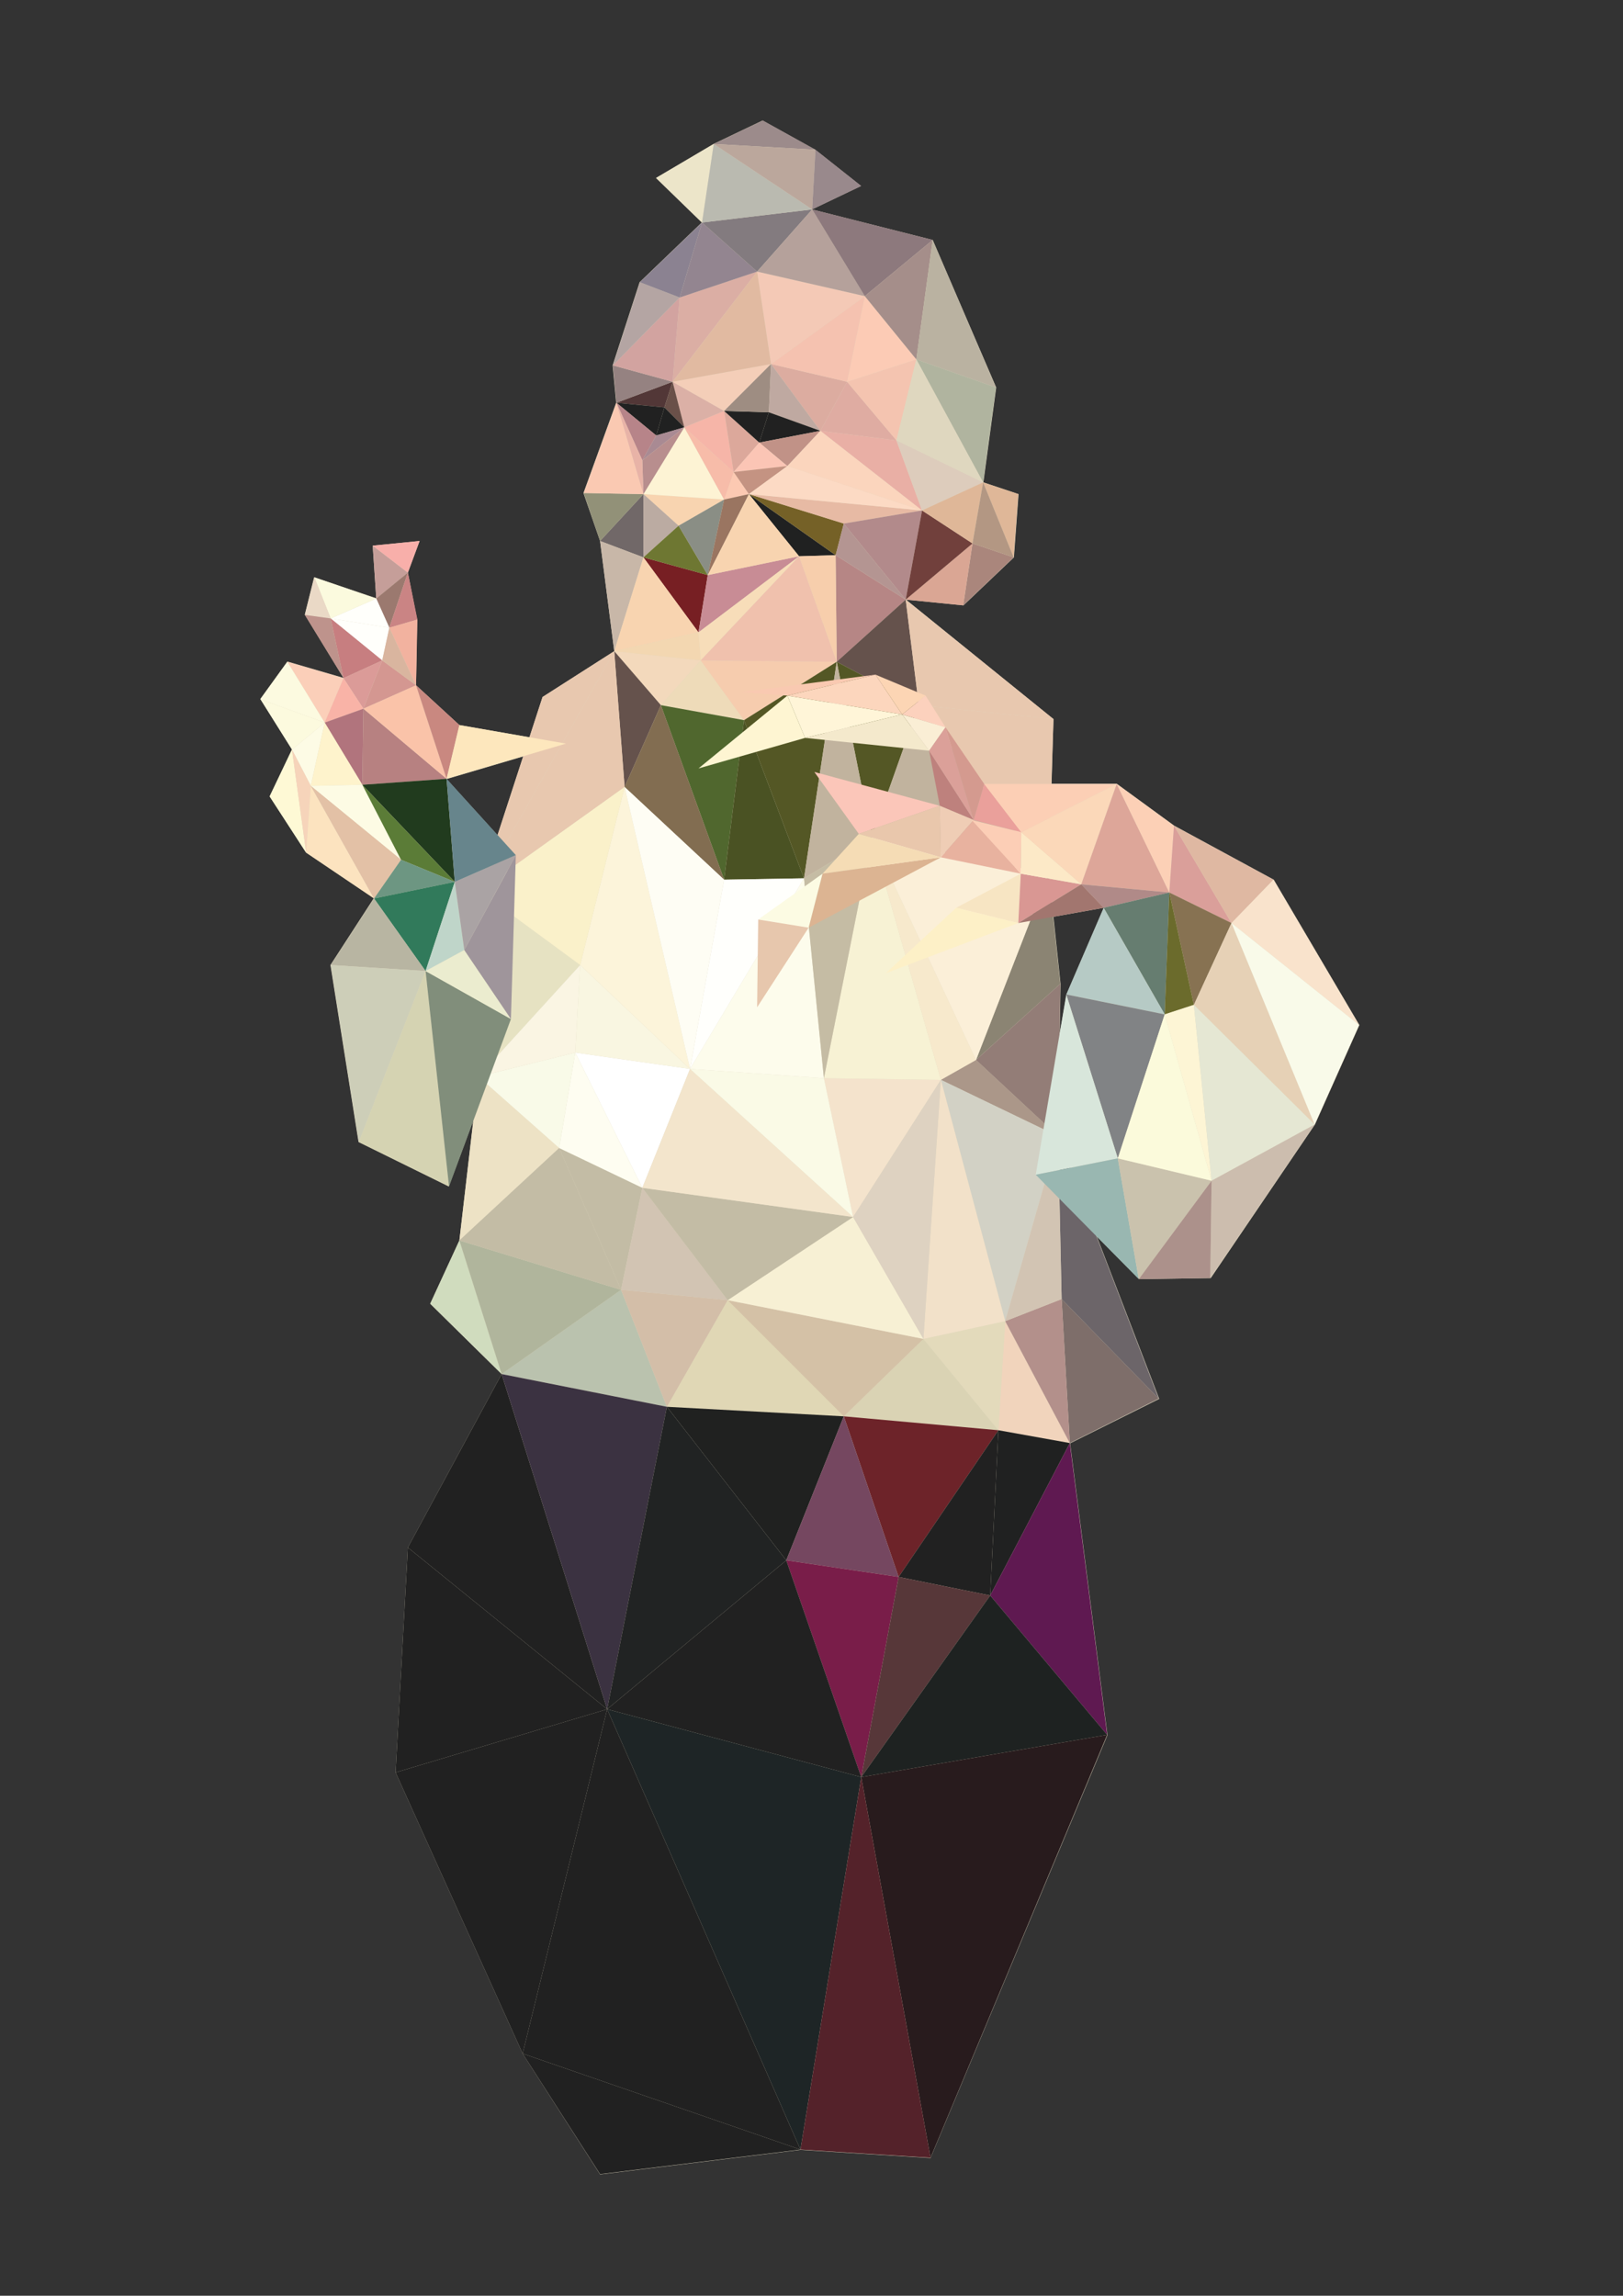 <?xml version="1.0" encoding="utf-8"?>
<svg version="1.1" xmlns="http://www.w3.org/2000/svg" xmlns:xlink="http://www.w3.org/1999/xlink" x="0px" y="0px"
	 width="595.3px" height="841.9px" viewBox="0 0 595.3 841.9" enable-background="new 0 0 595.3 841.9" xml:space="preserve">
	<rect x="0" y="0" width="595.3" height="841.9" fill="#333333" stroke="none"/>
	<g id="character">
		<path fill="#DFD7BF" d="M220.1,198.4 M220.1,198.4l5.2,40.4L199,255.6l-4.8,14.8l-25.7-4.5l-15.9-14.6l0.4-24.1l-3.4-17.2l4.3-11.6
			l-17.2,1.7l1.3,19.3l-22.8-7.7l-3.4,13.7l14.2,23.2l-20.6-6l-9.9,13.7l11.6,18.5l-8.2,17.2l13.3,20.6l24.9,16.8l-15.9,24.5
			l10.3,64.9l33.1,16.3l9-24.2l-5.1,44l-10.7,23.2l26.2,25.8l-34.4,63.6l-4.5,82.5l46.6,103.1l28.4,44.3l73.5-9l47.7,3l64.9-155.1
			l-13.7-107l32.7-16.3l-22.9-59.6l15.6,15.7l26.2-0.4l38.2-56.3l16.3-36.5l-31.4-53.3l-36.5-19.8l-21.1-15.4l-23.9,0l0.7-23.7
			l-54.1-43.8l21.1,2.1l18.5-17.6l1.7-23.2l-12.9-4.3l4.7-34.8L342.1,88l-44.3-11.2l18-8.6l-16.8-13.3l-19.3-10.7l-18,8.6l-21.1,12.5
			l16.8,16.3l-22.8,21.9l-9.9,30.5l1.3,13.7l-12,33.1L220.1,198.4 M388.7,379.1l0.3-18.3l-2.6-24.6l18.5-3.3l-13.7,31.8L388.7,379.1z
			 M191.9,277.4l-9.4,28.9l-18.7-20.6L191.9,277.4z"/>
		<polygon fill="#F8D4B0" points="236,181.2 265.6,183.2 248.9,192.8 236,181.2 236,181.2 "/>
		<polygon fill="#FCC9B2" points="265.6,183.2 269.1,173.1 274.7,181.2 265.6,183.2 265.6,183.2 "/>
		<polygon fill="#F3D9BC" points="225.3,238.8 242.4,258.6 257,242.2 225.3,238.8 225.3,238.8 "/>
		<polygon fill="#EEDBB9" points="242.4,258.6 272.9,264.1 257,242.2 242.4,258.6 242.4,258.6 "/>
		<polygon fill="#F6CCAE" points="272.9,264.1 306.9,242.7 257,242.2 272.9,264.1 272.9,264.1 "/>
		<polygon fill="#FDF3D4" points="236,181.2 251,156.7 265.6,183.2 236,181.2 236,181.2 "/>
		<polygon fill="#F7BCA9" points="251,156.7 269.1,173.1 265.6,183.2 251,156.7 251,156.7 "/>
		<polygon fill="#F6B5A8" points="251,156.7 265.6,150.7 269.1,173.1 251,156.7 251,156.7 "/>
		<polygon fill="#DBB0A6" points="251,156.7 246.7,140 265.6,150.7 251,156.7 251,156.7 "/>
		<polygon fill="#F4CEB8" points="265.6,150.7 282.8,133.5 246.7,140 265.6,150.7 265.6,150.7 "/>
		<polygon fill="#DCACA0" points="282.8,133.5 310.7,140 300.9,158 282.8,133.5 282.8,133.5 "/>
		<polygon fill="#DCA89B" points="265.6,150.7 278.5,162.3 269.1,173.1 265.6,150.7 265.6,150.7 "/>
		<polygon fill="#212121" points="265.6,150.7 282,151.2 278.5,162.3 265.6,150.7 265.6,150.7 "/>
		<polygon fill="#9E8D82" points="265.6,150.7 282.8,133.5 282,151.2 265.6,150.7 265.6,150.7 "/>
		<polygon fill="#BFA9A1" points="282,151.2 300.9,158 282.8,133.5 282,151.2 282,151.2 "/>
		<polygon fill="#212121" points="282,151.2 278.5,162.3 300.9,158 282,151.2 282,151.2 "/>
		<polygon fill="#523737" points="246.7,140 226.1,147.7 243.7,149.4 246.7,140 246.7,140 "/>
		<polygon fill="#6A5049" points="246.7,140 251,156.7 243.7,149.4 246.7,140 246.7,140 "/>
		<polygon fill="#771F23" points="236,204.4 259.6,210.9 256.2,231.9 236,204.4 236,204.4 "/>
		<polygon fill="#C88C95" points="259.6,210.9 293.1,204 256.2,231.9 259.6,210.9 259.6,210.9 "/>
		<polygon fill="#202121" points="293.1,204 274.7,181.2 306.5,203.6 293.1,204 293.1,204 "/>
		<polygon fill="#716868" points="236,181.2 220.1,198.4 236,204.4 236,181.2 236,181.2 "/>
		<polygon fill="#212121" points="226.1,147.7 240.7,159.7 243.7,149.4 226.1,147.7 226.1,147.7 "/>
		<polygon fill="#202121" points="240.7,159.7 251,156.7 243.7,149.4 240.7,159.7 240.7,159.7 "/>
		<polygon fill="#DFACA2" points="300.9,158 310.7,140 328.8,161.5 300.9,158 300.9,158 "/>
		<polygon fill="#E9AFA5" points="300.9,158 328.8,161.5 338.2,187.2 300.9,158 300.9,158 "/>
		<polygon fill="#958281" points="226.1,147.7 224.8,134 246.7,140 226.1,147.7 226.1,147.7 "/>
		<polygon fill="#C19287" points="278.5,162.3 288.8,170.9 300.9,158 278.5,162.3 278.5,162.3 "/>
		<polygon fill="#B78489" points="226.1,147.7 235.6,168.8 240.7,159.7 226.1,147.7 226.1,147.7 "/>
		<polygon fill="#A98A93" points="235.6,168.8 251,156.7 240.7,159.7 235.6,168.8 235.6,168.8 "/>
		<polygon fill="#B88E8E" points="235.6,168.8 236,181.2 251,156.7 235.6,168.8 235.6,168.8 "/>
		<polygon fill="#FBC5B5" points="269.1,173.1 278.5,162.3 287.9,170.2 288.8,170.9 269.1,173.1 269.1,173.1 "/>
		<polygon fill="#C49382" points="269.1,173.1 274.7,181.2 288.8,170.9 269.1,173.1 269.1,173.1 "/>
		<polygon fill="#756127" points="274.7,181.2 309.5,192 306.5,203.6 274.7,181.2 274.7,181.2 "/>
		<polygon fill="#929178" points="220.1,198.4 214.1,180.8 236,181.2 220.1,198.4 220.1,198.4 "/>
		<polygon fill="#FAC9B2" points="214.1,180.8 226.1,147.7 236,181.2 214.1,180.8 214.1,180.8 "/>
		<polygon fill="#E8B3A7" points="236,181.2 226.1,147.7 235.6,168.8 236,181.2 236,181.2 "/>
		<polygon fill="#C8B7A8" points="220.1,198.4 225.3,238.8 236,204.4 220.1,198.4 220.1,198.4 "/>
		<polygon fill="#F8D4B0" points="236,204.4 256.2,231.9 225.3,238.8 236,204.4 236,204.4 "/>
		<polygon fill="#F3D7B1" points="225.3,238.8 256.2,231.9 257,242.2 225.3,238.8 225.3,238.8 "/>
		<polygon fill="#F7DDB9" points="257,242.2 256.2,231.9 293.1,204 257,242.2 257,242.2 "/>
		<polygon fill="#F0C1AD" points="257,242.2 306.9,242.7 293.1,204 257,242.2 257,242.2 "/>
		<polygon fill="#B68685" points="306.9,242.7 332.2,219.9 306.5,203.6 306.9,242.7 306.9,242.7 "/>
		<polygon fill="#F7CEAC" points="306.9,242.7 293.1,204 306.5,203.6 306.9,242.7 306.9,242.7 "/>
		<polygon fill="#B49592" points="306.5,203.6 309.5,192 332.2,219.9 306.5,203.6 306.5,203.6 "/>
		<polygon fill="#E7BAA4" points="274.7,181.2 309.5,192 338.2,187.2 274.7,181.2 274.7,181.2 "/>
		<polygon fill="#B28A8B" points="309.5,192 332.2,219.9 338.2,187.2 309.5,192 309.5,192 "/>
		<polygon fill="#FCDAC4" points="274.7,181.2 288.8,170.9 290.4,171.4 338.2,187.2 274.7,181.2 274.7,181.2 "/>
		<polygon fill="#FBD5BD" points="288.8,170.9 289.6,170.1 300.9,158 338.2,187.2 288.8,170.9 288.8,170.9 "/>
		<polygon fill="#F4C4B0" points="328.8,161.5 336.1,131.8 310.7,140 328.8,161.5 328.8,161.5 "/>
		<polygon fill="#FCCBB5" points="336.1,131.8 317.2,108.6 310.7,140 336.1,131.8 336.1,131.8 "/>
		<polygon fill="#F5C2B0" points="310.7,140 282.8,133.5 317.2,108.6 310.7,140 310.7,140 "/>
		<polygon fill="#F4C9B6" points="317.2,108.6 277.7,99.6 282.8,133.5 317.2,108.6 317.2,108.6 "/>
		<polygon fill="#DBAEA4" points="277.7,99.6 249.3,109.1 246.7,140 277.7,99.6 277.7,99.6 "/>
		<polygon fill="#E1BAA1" points="277.7,99.6 246.7,140 282.8,133.5 277.7,99.6 277.7,99.6 "/>
		<polygon fill="#D2A3A0" points="249.3,109.1 224.8,134 246.7,140 249.3,109.1 249.3,109.1 "/>
		<polygon fill="#B4A5A3" points="224.8,134 234.7,103.5 249.3,109.1 224.8,134 224.8,134 "/>
		<polygon fill="#8B8291" points="234.7,103.5 257.5,81.6 249.3,109.1 234.7,103.5 234.7,103.5 "/>
		<polygon fill="#938590" points="249.3,109.1 277.7,99.6 257.5,81.6 249.3,109.1 249.3,109.1 "/>
		<polygon fill="#837B7F" points="257.5,81.6 297.9,76.8 277.7,99.6 257.5,81.6 257.5,81.6 "/>
		<polygon fill="#B5A19B" points="277.7,99.6 317.2,108.6 297.9,76.8 277.7,99.6 277.7,99.6 "/>
		<polygon fill="#8D797D" points="297.9,76.8 342.1,88 317.2,108.6 297.9,76.8 297.9,76.8 "/>
		<polygon fill="#A58E8A" points="317.2,108.6 336.1,131.8 342.1,88 317.2,108.6 317.2,108.6 "/>
		<polygon fill="#BAB2A1" points="342.1,88 365.3,142.1 336.1,131.8 342.1,88 342.1,88 "/>
		<polygon fill="#B0B49F" points="336.1,131.8 365.3,142.1 360.6,176.9 336.1,131.8 336.1,131.8 "/>
		<polygon fill="#DDCCBC" points="338.2,187.2 360.6,176.9 328.8,161.5 338.2,187.2 338.2,187.2 "/>
		<polygon fill="#DFB798" points="360.6,176.9 373.5,181.2 371.8,204.4 360.6,176.9 360.6,176.9 "/>
		<polygon fill="#AA867C" points="371.8,204.4 353.3,222 356.7,199.3 371.8,204.4 371.8,204.4 "/>
		<polygon fill="#DAA694" points="353.3,222 332.2,219.9 356.7,199.3 353.3,222 353.3,222 "/>
		<polygon fill="#71403C" points="332.2,219.9 338.2,187.2 356.7,199.3 332.2,219.9 332.2,219.9 "/>
		<polygon fill="#DFB798" points="360.6,176.9 356.7,199.3 338.2,187.2 360.6,176.9 360.6,176.9 "/>
		<polygon fill="#B39783" points="360.6,176.9 356.7,199.3 371.8,204.4 360.6,176.9 360.6,176.9 "/>
		<polygon fill="#ECE5C9" points="257.5,81.6 240.7,65.2 261.8,52.8 257.5,81.6 257.5,81.6 "/>
		<polygon fill="#9C8B8B" points="261.8,52.8 279.8,44.2 299.1,54.9 261.8,52.8 261.8,52.8 "/>
		<polygon fill="#BABAB0" points="261.8,52.8 297.9,76.8 257.5,81.6 261.8,52.8 261.8,52.8 "/>
		<polygon fill="#BBA79C" points="261.8,52.8 299.1,54.9 297.9,76.8 261.8,52.8 261.8,52.8 "/>
		<polygon fill="#99898C" points="299.1,54.9 315.9,68.2 297.9,76.8 299.1,54.9 299.1,54.9 "/>
		<polygon fill="#65524C" points="332.2,219.9 337,258.6 306.9,242.7 332.2,219.9 332.2,219.9 "/>
		<polygon fill="#545725" points="337,258.6 319.8,307.1 306.9,242.7 337,258.6 337,258.6 "/>
		<polygon fill="#50672E" points="242.4,258.6 265.6,322.6 272.9,264.1 242.4,258.6 242.4,258.6 "/>
		<polygon fill="#545725" points="272.9,264.1 294.9,322.1 306.9,242.7 272.9,264.1 272.9,264.1 "/>
		<polygon fill="#4A5223" points="265.6,322.6 294.9,322.1 272.9,264.1 265.6,322.6 265.6,322.6 "/>
		<polygon fill="#C1B39E" points="294.9,322.1 319.8,307.1 306.9,242.7 294.9,322.1 294.9,322.1 "/>
		<polygon fill="#E8C8AF" points="332.2,219.9 386.4,263.7 337,258.6 332.2,219.9 332.2,219.9 "/>
		<polygon fill="#E8C8AF" points="386.4,263.7 384.6,320.4 337,258.6 386.4,263.7 386.4,263.7 "/>
		<polygon fill="#E8C8AF" points="225.3,238.8 199,255.6 175.8,326.7 225.3,238.8 225.3,238.8 "/>
		<polygon fill="#65524C" points="225.3,238.8 242.4,258.6 229.1,288.6 225.3,238.8 225.3,238.8 "/>
		<polygon fill="#E8C8AF" points="225.3,238.8 175.8,326.7 229.1,288.6 225.3,238.8 225.3,238.8 "/>
		<polygon fill="#826D51" points="229.1,288.6 242.4,258.6 265.6,322.6 229.1,288.6 229.1,288.6 "/>
		<polygon fill="#E6E2C2" points="175.8,326.7 175.5,394.8 212.8,353.9 175.8,326.7 175.8,326.7 "/>
		<polygon fill="#EDE2C5" points="175.5,394.8 168.5,454.9 205.1,421 175.5,394.8 175.5,394.8 "/>
		<polygon fill="#D0DCBE" points="168.5,454.9 157.8,478.1 184,503.9 168.5,454.9 168.5,454.9 "/>
		<polygon fill="#BAC2AE" points="184,503.9 244.6,515.9 227.8,473 184,503.9 184,503.9 "/>
		<polygon fill="#E0D7B5" points="244.6,515.9 309.5,519.4 266.9,476.8 244.6,515.9 244.6,515.9 "/>
		<polygon fill="#DAD3B4" points="309.5,519.4 366.2,524.5 338.7,491 309.5,519.4 309.5,519.4 "/>
		<polygon fill="#F1D4BC" points="366.2,524.5 392.4,529.2 368.7,484.5 366.2,524.5 366.2,524.5 "/>
		<polygon fill="#7E6E6A" points="392.4,529.2 425,512.9 389.4,476.4 392.4,529.2 392.4,529.2 "/>
		<polygon fill="#6C6569" points="425,512.9 388.1,416.7 389.4,476.4 425,512.9 425,512.9 "/>
		<polygon fill="#8B8473" points="384.6,320.4 388.9,360.8 358,388.7 384.6,320.4 384.6,320.4 "/>
		<polygon fill="#FFFFFF" points="211,386 253.1,392 235.6,435.6 211,386 211,386 "/>
		<polygon fill="#F4E3CC" points="302.2,395.4 345.1,396 312.9,446.3 302.2,395.4 302.2,395.4 "/>
		<polygon fill="#D3BEA8" points="227.8,473 266.9,476.8 244.6,515.9 227.8,473 227.8,473 "/>
		<polygon fill="#D4C1A6" points="266.9,476.8 338.7,491 309.5,519.4 266.9,476.8 266.9,476.8 "/>
		<polygon fill="#B0B59C" points="184,503.9 168.5,454.9 227.8,473 184,503.9 184,503.9 "/>
		<polygon fill="#C3BCA5" points="168.5,454.9 205.1,421 227.8,473 168.5,454.9 168.5,454.9 "/>
		<polygon fill="#C3BCA5" points="205.1,421 235.6,435.6 227.8,473 205.1,421 205.1,421 "/>
		<polygon fill="#FEFDF1" points="205.1,421 211,386 235.6,435.6 205.1,421 205.1,421 "/>
		<polygon fill="#F9FAE8" points="205.1,421 175.5,394.8 211,386 205.1,421 205.1,421 "/>
		<polygon fill="#FAF5E3" points="175.5,394.8 212.8,353.9 211,386 175.5,394.8 175.5,394.8 "/>
		<polygon fill="#F9F6E1" points="211,386 253.1,392 212.8,353.9 211,386 211,386 "/>
		<polygon fill="#FCF4DA" points="212.8,353.9 229.1,288.6 253.1,392 212.8,353.9 212.8,353.9 "/>
		<polygon fill="#FAF1CA" points="212.8,353.9 175.8,326.7 229.1,288.6 212.8,353.9 212.8,353.9 "/>
		<polygon fill="#F7F2D4" points="302.2,395.4 319.8,307.1 345.1,396 302.2,395.4 302.2,395.4 "/>
		<polygon fill="#AB9789" points="345.1,396 358,388.7 388.1,416.7 345.1,396 345.1,396 "/>
		<polygon fill="#F7E9CC" points="345.1,396 319.8,307.1 358,388.7 345.1,396 345.1,396 "/>
		<polygon fill="#FBEFD8" points="358,388.7 319.8,307.1 384.6,320.4 358,388.7 358,388.7 "/>
		<polygon fill="#C1B39E" points="319.8,307.1 337,258.6 384.6,320.4 319.8,307.1 319.8,307.1 "/>
		<polygon fill="#E3DABB" points="338.7,491 368.7,484.5 366.2,524.5 338.7,491 338.7,491 "/>
		<polygon fill="#B3908B" points="368.7,484.5 389.4,476.4 392.4,529.2 368.7,484.5 368.7,484.5 "/>
		<polygon fill="#D2D1C5" points="368.7,484.5 345.1,396 388.1,416.7 368.7,484.5 368.7,484.5 "/>
		<polygon fill="#F2E1C9" points="338.7,491 368.7,484.5 345.1,396 338.7,491 338.7,491 "/>
		<polygon fill="#F7F0D4" points="338.7,491 266.9,476.8 312.9,446.3 338.7,491 338.7,491 "/>
		<polygon fill="#DED2C1" points="338.7,491 312.9,446.3 345.1,396 338.7,491 338.7,491 "/>
		<polygon fill="#D2C4B3" points="266.9,476.8 235.6,435.6 227.8,473 266.9,476.8 266.9,476.8 "/>
		<polygon fill="#C3BCA5" points="266.9,476.8 235.6,435.6 312.9,446.3 266.9,476.8 266.9,476.8 "/>
		<polygon fill="#F3E5CC" points="235.6,435.6 253.1,392 312.9,446.3 235.6,435.6 235.6,435.6 "/>
		<polygon fill="#FAFAE6" points="253.1,392 302.2,395.4 312.9,446.3 253.1,392 253.1,392 "/>
		<polygon fill="#FDFCEC" points="253.1,392 294.9,322.1 302.2,395.4 253.1,392 253.1,392 "/>
		<polygon fill="#C5BCA4" points="294.9,322.1 319.8,307.1 302.2,395.4 294.9,322.1 294.9,322.1 "/>
		<polygon fill="#FFFFFC" points="265.6,322.6 294.9,322.1 253.1,392 265.6,322.6 265.6,322.6 "/>
		<polygon fill="#FEFDF4" points="265.6,322.6 229.1,288.6 253.1,392 265.6,322.6 265.6,322.6 "/>
		<polygon fill="#937D77" points="388.1,416.7 358,388.7 388.9,360.8 388.1,416.7 388.1,416.7 "/>
		<polygon fill="#212121" points="184,503.9 149.6,567.5 222.7,626.8 184,503.9 184,503.9 "/>
		<polygon fill="#202121" points="392.4,529.2 363.2,585.1 366.2,524.5 392.4,529.2 392.4,529.2 "/>
		<polygon fill="#3B3241" points="184,503.9 244.6,515.9 222.7,626.8 184,503.9 184,503.9 "/>
		<polygon fill="#202120" points="244.6,515.9 288.4,572.2 309.5,519.4 244.6,515.9 244.6,515.9 "/>
		<polygon fill="#6D2329" points="309.5,519.4 329.6,578.3 366.2,524.5 309.5,519.4 309.5,519.4 "/>
		<polygon fill="#5F1951" points="392.4,529.2 406.1,636.2 363.2,585.1 392.4,529.2 392.4,529.2 "/>
		<polygon fill="#212121" points="329.6,578.3 366.2,524.5 363.2,585.1 329.6,578.3 329.6,578.3 "/>
		<polygon fill="#754760" points="329.6,578.3 309.5,519.4 288.4,572.2 329.6,578.3 329.6,578.3 "/>
		<polygon fill="#212323" points="288.4,572.2 222.7,626.8 244.6,515.9 288.4,572.2 288.4,572.2 "/>
		<polygon fill="#791D49" points="288.4,572.2 315.9,651.7 329.6,578.3 288.4,572.2 288.4,572.2 "/>
		<polygon fill="#573739" points="329.6,578.3 363.2,585.1 315.9,651.7 329.6,578.3 329.6,578.3 "/>
		<polygon fill="#212121" points="222.7,626.8 288.4,572.2 315.9,651.7 222.7,626.8 222.7,626.8 "/>
		<polygon fill="#1E2221" points="315.9,651.7 406.1,636.2 363.2,585.1 315.9,651.7 315.9,651.7 "/>
		<polygon fill="#212121" points="222.7,626.8 149.6,567.5 145.1,650 222.7,626.8 222.7,626.8 "/>
		<polygon fill="#212121" points="222.7,626.8 191.7,753.1 145.1,650 222.7,626.8 222.7,626.8 "/>
		<polygon fill="#1E2526" points="222.7,626.8 315.9,651.7 293.6,788.3 222.7,626.8 222.7,626.8 "/>
		<polygon fill="#281B1D" points="315.9,651.7 406.1,636.2 341.3,791.3 315.9,651.7 315.9,651.7 "/>
		<polygon fill="#212121" points="222.7,626.8 191.7,753.1 293.6,788.3 222.7,626.8 222.7,626.8 "/>
		<polygon fill="#54222A" points="293.6,788.3 341.3,791.3 315.9,651.7 293.6,788.3 293.6,788.3 "/>
		<polygon fill="#212121" points="191.7,753.1 220.1,797.3 293.6,788.3 191.7,753.1 191.7,753.1 "/>
		<polygon fill="#BBABA2" points="248.9,192.8 236,204.4 236,181.2 248.9,192.8 "/>
		<polygon fill="#6E7732" points="248.9,192.8 259.6,210.9 236,204.4 248.9,192.8 "/>
		<polygon fill="#8A8E85" points="248.9,192.8 265.6,183.2 259.6,210.9 248.9,192.8 "/>
		<polygon fill="#9A7561" points="265.6,183.2 274.7,181.2 259.6,210.9 265.6,183.2 "/>
		<polygon fill="#F8D4B0" points="274.7,181.2 259.6,210.9 293.1,204 274.7,181.2 "/>
		<polygon fill="#D2C4B3" points="389.4,476.4 368.7,484.5 388.1,416.7 389.4,476.4 "/>
		<polygon fill="#DFD7BF" points="336.1,131.8 328.8,161.5 360.6,176.9 336.1,131.8 "/>
		<polygon fill="#FEF5D2" points="256.2,281.8 288.8,255.1 295.3,270.6 256.2,281.8 256.2,281.8 "/>
		<polygon fill="#FFF5D8" points="288.8,255.1 330.9,262 295.3,270.6 288.8,255.1 288.8,255.1 "/>
		<polygon fill="#F4E9CC" points="295.3,270.6 340.8,275.3 330.9,262 295.3,270.6 295.3,270.6 "/>
		<polygon fill="#FAEED5" points="330.9,262 346.8,266.7 340.8,275.3 330.9,262 330.9,262 "/>
		<polygon fill="#BE817D" points="340.8,275.3 344.7,295.5 357.1,300.7 340.8,275.3 340.8,275.3 "/>
		<polygon fill="#DBA099" points="340.8,275.3 346.8,266.7 357.1,300.7 340.8,275.3 340.8,275.3 "/>
		<polygon fill="#EAA09B" points="357.1,300.7 374.6,305.2 361,287.5 357.1,300.7 357.1,300.7 "/>
		<polygon fill="#D49A8F" points="361,287.5 346.8,266.7 357.1,300.7 361,287.5 361,287.5 "/>
		<polygon fill="#F9C9B1" points="288.8,255.1 272.1,253.8 321.1,247.4 288.8,255.1 288.8,255.1 "/>
		<polygon fill="#FCD6BD" points="288.8,255.1 330.9,262 321.1,247.4 288.8,255.1 288.8,255.1 "/>
		<polygon fill="#FCD5B4" points="321.1,247.4 339.5,255.1 330.9,262 321.1,247.4 321.1,247.4 "/>
		<polygon fill="#FCD1BD" points="330.9,262 346.8,266.7 339.5,255.1 330.9,262 330.9,262 "/>
		<polygon fill="#DCB492" points="345.1,314.4 296.6,340.2 301.7,320.4 345.1,314.4 345.1,314.4 "/>
		<polygon fill="#FCFBE3" points="301.7,320.4 278.1,337.2 296.6,340.2 301.7,320.4 301.7,320.4 "/>
		<polygon fill="#E7C7AD" points="278.1,337.2 277.7,369.4 296.6,340.2 278.1,337.2 278.1,337.2 "/>
		<polygon fill="#EFCDB5" points="345.1,314.4 357.1,300.7 344.7,295.5 345.1,314.4 345.1,314.4 "/>
		<polygon fill="#E8B29F" points="345.1,314.4 374.4,320.4 357.1,300.7 345.1,314.4 345.1,314.4 "/>
		<polygon fill="#FBC6B9" points="344.7,295.5 298.7,283.1 315,305.8 344.7,295.5 344.7,295.5 "/>
		<path fill="none" stroke="#BF57A1" stroke-miterlimit="10" d="M301.7,320.4"/>
		<polygon fill="#E9C7AC" points="315,305.8 345.1,314.4 344.7,295.5 315,305.8 315,305.8 "/>
		<polygon fill="#F5DCB5" points="315,305.8 301.7,320.4 345.1,314.4 315,305.8 315,305.8 "/>
		<polygon fill="#F7E5C3" points="374.4,320.4 350.7,332.9 373.5,338.5 374.4,320.4 374.4,320.4 "/>
		<polygon fill="#D99793" points="374.4,320.4 396.6,324.3 373.5,338.5 374.4,320.4 374.4,320.4 "/>
		<polygon fill="#FDF0C7" points="350.7,332.9 324.9,356.9 373.5,338.5 350.7,332.9 350.7,332.9 "/>
		<polygon fill="#FCCEB6" points="374.4,320.4 356.4,300.7 374.6,305.2 374.4,320.4 374.4,320.4 "/>
		<polygon fill="#FCE9C7" points="374.4,320.4 374.6,305.2 396.6,324.3 374.4,320.4 374.4,320.4 "/>
		<polygon fill="#FCCFB5" points="374.6,305.2 361,287.5 409.6,287.5 374.6,305.2 374.6,305.2 "/>
		<polygon fill="#FBD8B9" points="374.6,305.2 396.6,324.3 409.6,287.5 374.6,305.2 374.6,305.2 "/>
		<polygon fill="#DDA699" points="396.6,324.3 409.6,287.5 428.9,327.3 396.6,324.3 396.6,324.3 "/>
		<polygon fill="#FCD0B6" points="409.6,287.5 430.6,302.8 428.9,327.3 409.6,287.5 409.6,287.5 "/>
		<polygon fill="#DA9F9A" points="430.6,302.8 451.7,338.5 428.9,327.3 430.6,302.8 430.6,302.8 "/>
		<polygon fill="#877252" points="451.7,338.5 437.9,368.5 428.9,327.3 451.7,338.5 451.7,338.5 "/>
		<polygon fill="#B08A88" points="396.6,324.3 404.8,332.9 428.9,327.3 396.6,324.3 396.6,324.3 "/>
		<polygon fill="#A2766F" points="396.6,324.3 373.5,338.5 404.8,332.9 396.6,324.3 396.6,324.3 "/>
		<polygon fill="#667D70" points="404.8,332.9 427.2,372 428.9,327.3 404.8,332.9 404.8,332.9 "/>
		<polygon fill="#6B6B2C" points="427.2,372 437.9,368.5 428.9,327.3 427.2,372 427.2,372 "/>
		<polygon fill="#DFB8A2" points="430.6,302.8 467.1,322.6 451.7,338.5 430.6,302.8 430.6,302.8 "/>
		<polygon fill="#B6CAC5" points="404.8,332.9 391.1,364.7 427.2,372 404.8,332.9 404.8,332.9 "/>
		<polygon fill="#F9E3CC" points="467.1,322.6 498.5,375.9 451.7,338.5 467.1,322.6 467.1,322.6 "/>
		<polygon fill="#E6D1B6" points="451.7,338.5 437.9,368.5 482.2,412.4 451.7,338.5 451.7,338.5 "/>
		<polygon fill="#F9FAE9" points="451.7,338.5 498.5,375.9 482.2,412.4 451.7,338.5 451.7,338.5 "/>
		<polygon fill="#FDF5D5" points="427.2,372 437.9,368.5 444.4,433 427.2,372 427.2,372 "/>
		<polygon fill="#818385" points="391.1,364.7 410,424.8 427.2,372 391.1,364.7 391.1,364.7 "/>
		<polygon fill="#D8E6DB" points="391.1,364.7 379.9,430.8 410,424.8 391.1,364.7 391.1,364.7 "/>
		<polygon fill="#99B7B1" points="379.9,430.8 417.7,469.1 410,424.8 379.9,430.8 379.9,430.8 "/>
		<polygon fill="#CAC2AD" points="417.7,469.1 410,424.8 444.4,433 417.7,469.1 417.7,469.1 "/>
		<polygon fill="#FBFADB" points="410,424.8 427.2,372 444.4,433 410,424.8 410,424.8 "/>
		<polygon fill="#E5E7D3" points="444.4,433 437.9,368.5 482.2,412.4 444.4,433 444.4,433 "/>
		<polygon fill="#CCBDAE" points="444.4,433 443.9,468.7 482.2,412.4 444.4,433 444.4,433 "/>
		<polygon fill="#AC918B" points="444.4,433 417.7,469.1 443.9,468.7 444.4,433 444.4,433 "/>
		<polygon fill="#C59E99" points="138,219.5 136.7,200.1 149.6,210 138,219.5 138,219.5 "/>
		<polygon fill="#F8AFAA" points="136.7,200.1 153.9,198.4 149.6,210 136.7,200.1 136.7,200.1 "/>
		<polygon fill="#9B796F" points="138,219.5 142.8,230.2 149.6,210 138,219.5 138,219.5 "/>
		<polygon fill="#CA8484" points="149.6,210 153.1,227.2 142.8,230.2 149.6,210 149.6,210 "/>
		<polygon fill="#F2B29F" points="153.1,227.2 152.6,251.3 142.8,230.2 153.1,227.2 153.1,227.2 "/>
		<polygon fill="#FFFFFB" points="142.8,230.2 140.2,242.2 121.3,226.8 142.8,230.2 142.8,230.2 "/>
		<polygon fill="#FFFFFB" points="142.8,230.2 138,219.5 121.3,226.8 142.8,230.2 142.8,230.2 "/>
		<polygon fill="#FBFADE" points="138,219.5 115.3,211.7 121.3,226.8 138,219.5 138,219.5 "/>
		<polygon fill="#EAD9C6" points="115.3,211.7 111.8,225.5 121.3,226.8 115.3,211.7 115.3,211.7 "/>
		<polygon fill="#BE938C" points="111.8,225.5 126,248.7 121.3,226.8 111.8,225.5 111.8,225.5 "/>
		<polygon fill="#C77E80" points="121.3,226.8 140.2,242.2 126,248.7 121.3,226.8 121.3,226.8 "/>
		<polygon fill="#FBCFB9" points="126,248.7 105.4,242.7 119.1,265 126,248.7 126,248.7 "/>
		<polygon fill="#FCFAE0" points="105.4,242.7 95.5,256.4 119.1,265 105.4,242.7 105.4,242.7 "/>
		<polygon fill="#FCFADE" points="95.5,256.4 107.1,274.9 119.1,265 95.5,256.4 95.5,256.4 "/>
		<polygon fill="#FDFBE5" points="107.1,274.9 114,288.2 119.1,265 107.1,274.9 107.1,274.9 "/>
		<polygon fill="#FEF9D5" points="107.1,274.9 98.9,292.1 112.3,312.7 107.1,274.9 107.1,274.9 "/>
		<polygon fill="#F6D4BA" points="107.1,274.9 114,288.2 112.3,312.7 107.1,274.9 107.1,274.9 "/>
		<polygon fill="#FCE3BF" points="112.3,312.7 137.2,329.5 114,288.2 112.3,312.7 112.3,312.7 "/>
		<polygon fill="#DB9B98" points="140.2,242.2 133.3,259.9 126,248.7 140.2,242.2 140.2,242.2 "/>
		<polygon fill="#F9B3A7" points="119.1,265 126,248.7 133.3,259.9 119.1,265 119.1,265 "/>
		<polygon fill="#B1747D" points="119.1,265 132.9,287.8 133.3,259.9 119.1,265 119.1,265 "/>
		<polygon fill="#FEF3CC" points="119.1,265 132.9,287.8 114,288.2 119.1,265 119.1,265 "/>
		<polygon fill="#FDFBE4" points="114,288.2 147.1,315.3 132.9,287.8 114,288.2 114,288.2 "/>
		<polygon fill="#B78181" points="132.9,287.8 163.8,285.6 133.3,259.9 132.9,287.8 132.9,287.8 "/>
		<polygon fill="#D49791" points="133.3,259.9 140.2,242.2 152.6,251.3 133.3,259.9 133.3,259.9 "/>
		<polygon fill="#D9B59F" points="140.2,242.2 142.8,230.2 152.6,251.3 140.2,242.2 140.2,242.2 "/>
		<polygon fill="#FAC3A9" points="152.6,251.3 163.8,285.6 133.3,259.9 152.6,251.3 152.6,251.3 "/>
		<polygon fill="#C98880" points="152.6,251.3 168.5,265.9 163.8,285.6 152.6,251.3 152.6,251.3 "/>
		<polygon fill="#FDE7BD" points="168.5,265.9 207.6,272.7 163.8,285.6 168.5,265.9 168.5,265.9 "/>
		<polygon fill="#213B1E" points="163.8,285.6 166.8,323.4 132.9,287.8 163.8,285.6 163.8,285.6 "/>
		<polygon fill="#5B7C37" points="147.1,315.3 132.9,287.8 166.8,323.4 147.1,315.3 147.1,315.3 "/>
		<polygon fill="#E3C1A6" points="147.1,315.3 137.2,329.5 114,288.2 147.1,315.3 147.1,315.3 "/>
		<polygon fill="#6D9682" points="137.2,329.5 166.8,323.4 147.1,315.3 137.2,329.5 137.2,329.5 "/>
		<polygon fill="#317A5B" points="137.2,329.5 156.1,356.1 166.8,323.4 137.2,329.5 137.2,329.5 "/>
		<polygon fill="#BFD5C9" points="166.8,323.4 170.3,348.4 156.1,356.1 166.8,323.4 166.8,323.4 "/>
		<polygon fill="#B8B5A2" points="137.2,329.5 121.3,353.9 156.1,356.1 137.2,329.5 137.2,329.5 "/>
		<polygon fill="#CDCEB8" points="121.3,353.9 131.6,418.8 156.1,356.1 121.3,353.9 121.3,353.9 "/>
		<polygon fill="#D5D3B2" points="131.6,418.8 164.7,435.1 156.1,356.1 131.6,418.8 131.6,418.8 "/>
		<polygon fill="#818E7B" points="164.7,435.1 187.4,373.7 156.1,356.1 164.7,435.1 164.7,435.1 "/>
		<polygon fill="#EBECCF" points="156.1,356.1 170.3,348.4 187.4,373.7 156.1,356.1 156.1,356.1 "/>
		<polygon fill="#9F959B" points="187.4,373.7 189.2,313.6 170.3,348.4 187.4,373.7 187.4,373.7 "/>
		<polygon fill="#AAA3A4" points="170.3,348.4 166.8,323.4 189.2,313.6 170.3,348.4 170.3,348.4 "/>
		<polygon fill="#67858C" points="166.8,323.4 163.8,285.6 189.2,313.6 166.8,323.4 166.8,323.4 "/>
	</g>
</svg>
